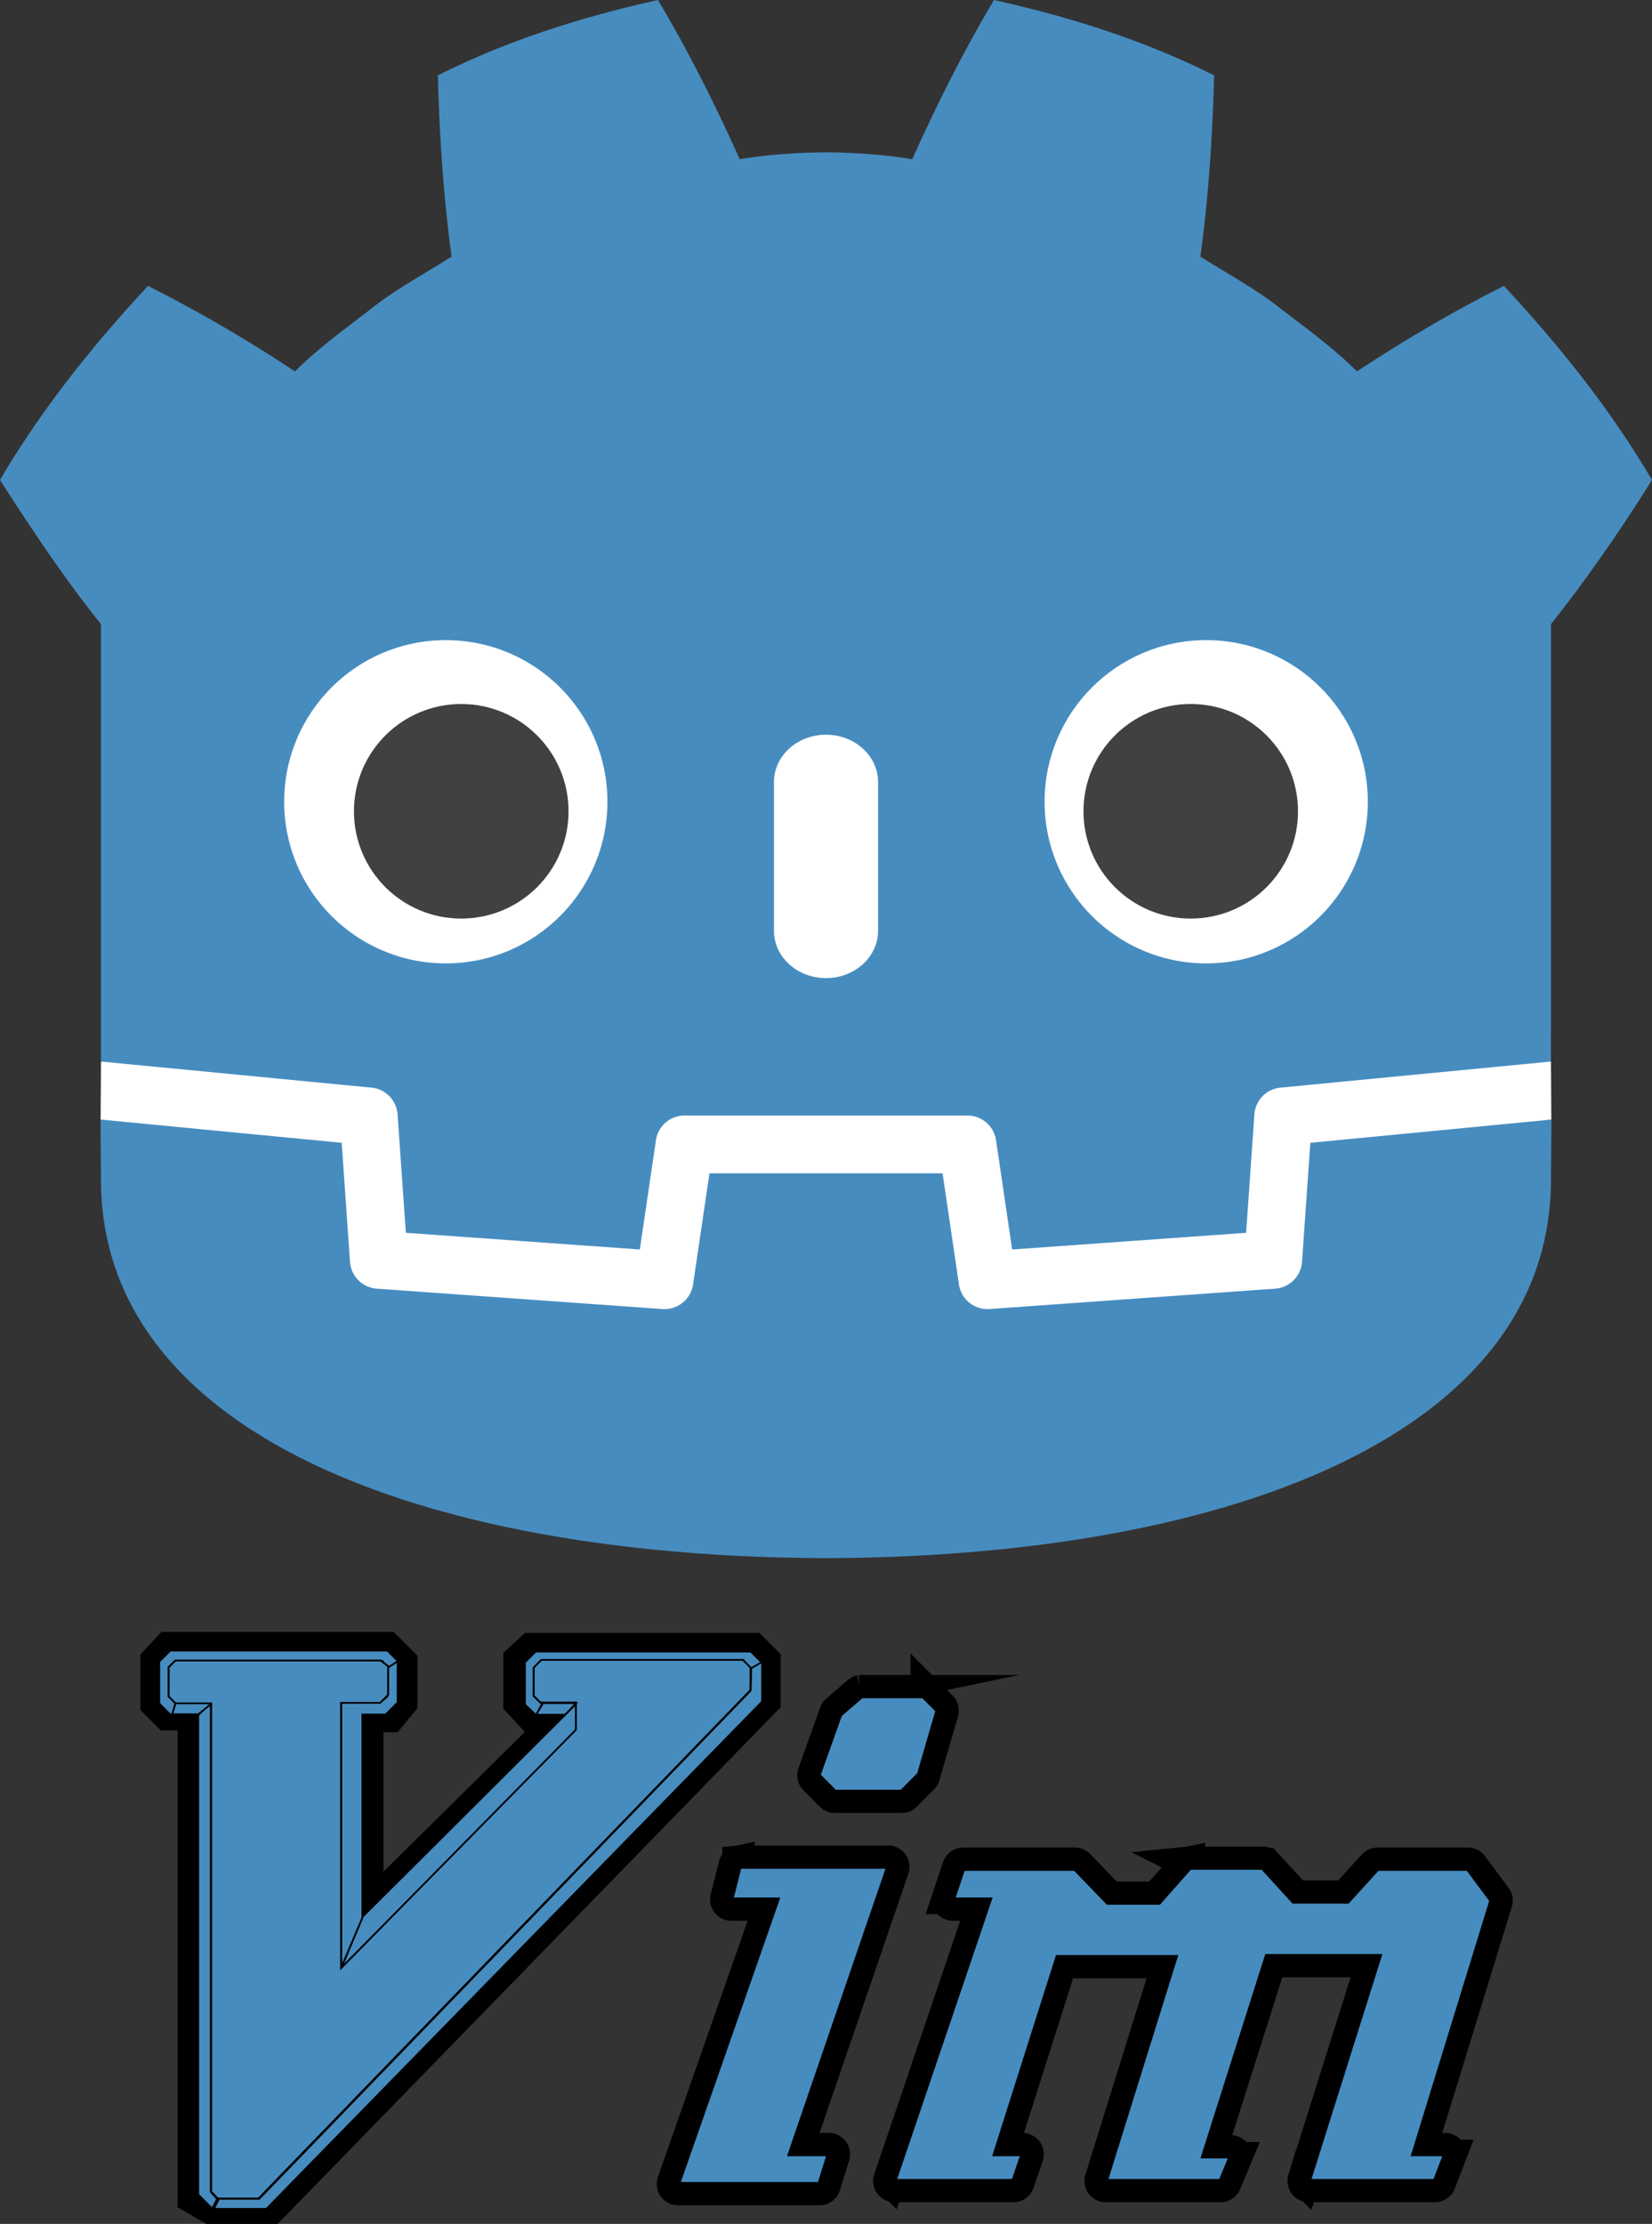 <svg xmlns="http://www.w3.org/2000/svg" width="409.992" height="551.829"><rect width="100%" height="100%" fill="#333333" stroke="none"/><g style="stroke-width:9.927"><path d="M0 0s-.325 1.994-.515 1.976l-36.182-3.491a5.88 5.88 0 0 1-5.317-5.459l-.994-14.247L-71-23.218l-1.904 12.912c-.424 2.872-2.932 5.037-5.835 5.037h-38.188c-2.902 0-5.41-2.165-5.834-5.037l-1.905-12.912-27.992 1.997-.994 14.247a5.88 5.88 0 0 1-5.317 5.46l-36.2 3.49c-.187.018-.324-1.978-.511-1.978l-.049-7.83 30.658-4.944 1.004-14.374c.203-2.91 2.551-5.263 5.463-5.472l38.551-2.75q.219-.015.434-.016c2.897 0 5.401 2.166 5.825 5.038l1.959 13.286h28.005l1.959-13.286c.423-2.871 2.93-5.037 5.831-5.037q.214 0 .423.015l38.556 2.75c2.911.209 5.26 2.562 5.463 5.472l1.003 14.374L.05-7.81z" style="fill:#fff" transform="matrix(1.839 0 0 -1.839 384.916 263.437)"/><path d="M0 0v-59.041q.162 0 .323-.015l36.196-3.49a3.9 3.9 0 0 0 3.514-3.609l1.116-15.978 31.574-2.253 2.175 14.747a3.9 3.9 0 0 0 3.856 3.329h38.188a3.9 3.9 0 0 0 3.855-3.329l2.175-14.747 31.575 2.253 1.115 15.978a3.9 3.9 0 0 0 3.514 3.609l36.182 3.49q.16.014.322.015v4.711l.015.005V0c5.097 6.416 9.923 13.494 13.621 19.449-5.651 9.62-12.575 18.217-19.976 26.182-6.864-3.455-13.531-7.369-19.828-11.534-3.151 3.132-6.7 5.694-10.186 8.372-3.425 2.751-7.285 4.768-10.946 7.118 1.09 8.117 1.629 16.108 1.846 24.448-9.446 4.754-19.519 7.906-29.708 10.17-4.068-6.837-7.788-14.241-11.028-21.479-3.842.642-7.702.88-11.567.926v.006c-.027 0-.052-.006-.075-.006-.024 0-.049.006-.073.006v-.006c-3.872-.046-7.729-.284-11.572-.926-3.238 7.238-6.956 14.642-11.03 21.479-10.184-2.264-20.258-5.416-29.703-10.17.216-8.34.755-16.331 1.848-24.448-3.668-2.35-7.523-4.367-10.949-7.118-3.481-2.678-7.036-5.24-10.188-8.372-6.297 4.165-12.962 8.079-19.828 11.534-7.401-7.965-14.321-16.562-19.974-26.182C-9.178 12.475-4.413 5.466 0 0" style="fill:#478cbf" transform="matrix(1.839 0 0 -1.839 25.05 154.857)"/><path d="m0 0-1.121-16.063a3.9 3.9 0 0 0-3.611-3.616l-38.555-2.751a3.9 3.9 0 0 0-4.133 3.32l-2.211 14.994H-81.09l-2.211-14.994a3.895 3.895 0 0 0-4.133-3.32l-38.555 2.751a3.9 3.9 0 0 0-3.611 3.616L-130.721 0l-32.547 3.138c.015-3.498.06-7.33.06-8.093 0-34.374 43.605-50.896 97.781-51.086h.133c54.176.19 97.766 16.712 97.766 51.086 0 .777.047 4.593.063 8.093z" style="fill:#478cbf" transform="matrix(1.839 0 0 -1.839 325.198 283.57)"/><path d="M0 0c0-12.052-9.765-21.815-21.813-21.815-12.042 0-21.81 9.763-21.81 21.815 0 12.044 9.768 21.802 21.81 21.802C-9.765 21.802 0 12.044 0 0" style="fill:#fff" transform="matrix(1.839 0 0 -1.839 150.75 198.933)"/><path d="M0 0c0-7.994-6.479-14.473-14.479-14.473-7.996 0-14.479 6.479-14.479 14.473s6.483 14.479 14.479 14.479C-6.479 14.479 0 7.994 0 0" style="fill:#414042" transform="matrix(1.839 0 0 -1.839 141.097 201.313)"/><path d="M0 0c-3.878 0-7.021 2.858-7.021 6.381v20.081c0 3.52 3.143 6.381 7.021 6.381s7.028-2.861 7.028-6.381V6.381C7.028 2.858 3.878 0 0 0" style="fill:#fff" transform="matrix(1.839 0 0 -1.839 204.993 242.702)"/><path d="M0 0c0-12.052 9.765-21.815 21.815-21.815 12.041 0 21.808 9.763 21.808 21.815 0 12.044-9.767 21.802-21.808 21.802C9.765 21.802 0 12.044 0 0" style="fill:#fff" transform="matrix(1.839 0 0 -1.839 259.244 198.933)"/><path d="M0 0c0-7.994 6.477-14.473 14.471-14.473C22.473-14.473 28.95-7.994 28.95 0s-6.477 14.479-14.479 14.479C6.477 14.479 0 7.994 0 0" style="fill:#414042" transform="matrix(1.839 0 0 -1.839 268.899 201.313)"/></g><path d="M114.657 353.094h47.807l2.913 3.206v9.84l-2.31 3.095h-5.223V418.1l44.995-48.866h-7.432l-2.612-3.096v-10.392l2.41-2.432h48.41l2.411 2.653v9.729L136.552 489.299h-12.454l-3.605-2.29V368.792h-6.037l-2.21-2.433v-10.392z" style="fill:none;stroke:#000;stroke-width:8.345;stroke-linecap:butt;stroke-linejoin:miter;stroke-miterlimit:4;stroke-dasharray:none;stroke-opacity:1" transform="matrix(1.118 0 0 1.017 -85.966 50.082)"/><path d="m162.972 358.095 2.699-1.564-2.77-3.049H114.68l-2.45 2.697v10.202l2.716 2.99 1.296-2.99-1.704-1.876v-7.192l1.278-1.25h46.02z" style="fill:#478cbf;fill-opacity:1;stroke:#000;stroke-width:.417px;stroke-linecap:butt;stroke-linejoin:miter;stroke-opacity:1" transform="matrix(1.118 0 0 1.017 -85.966 50.082)"/><path d="m197.065 355.747-1.703 1.875v6.88l1.491 1.643h7.88v6.648l-52.124 58.157v-64.723h8.662l1.778-1.957v-6.963l-1.64-1.396h-45.587l-1.492 1.642v7.114l1.516 1.67h7.93v119.185l1.49 1.642h9.011l109.232-124.07v-5.472l-1.703-1.875z" style="fill:none;stroke:#000;stroke-width:.417px;stroke-linecap:butt;stroke-linejoin:miter;stroke-opacity:1" transform="matrix(1.118 0 0 1.017 -85.966 50.082)"/><path d="M123.696 366.14v119.4l1.406 1.769-1.102 2.313-3.116-3.419V369.235Z" style="fill:#478cbf;fill-opacity:1;stroke:#000;stroke-width:.417px;stroke-linecap:butt;stroke-linejoin:miter;stroke-opacity:1" transform="matrix(1.118 0 0 1.017 -85.966 50.082)"/><path d="m115.906 366.14-.804 2.874h5.826l3.213-2.875zm80.019 3.228 1.278-2.893-1.846-1.876v-6.41l2.13-2.346h44.458l1.704 2.502 2.415-1.876-2.486-2.736h-47.795l-2.38 2.618v10.28l2.468 2.56m-38.625 49.363-4.642 12.4 52.411-57.85v-6.879z" style="fill:#478cbf;fill-opacity:1;stroke:#000;stroke-width:.417px;stroke-linecap:butt;stroke-linejoin:miter;stroke-opacity:1" transform="matrix(1.118 0 0 1.017 -85.966 50.082)"/><path d="m162.866 357.737 2.31-1.658v10.06l-2.662 2.93h-5.172v49.584l-4.72 12.272V366.14h8.637l1.607-1.437z" style="fill:#478cbf;fill-opacity:1;stroke:#000;stroke-width:.417px;stroke-linecap:butt;stroke-linejoin:miter;stroke-opacity:1" transform="matrix(1.118 0 0 1.017 -85.966 50.082)"/><path d="m197.065 355.747-1.703 1.875v6.88l1.491 1.643h7.88v6.648l-52.124 58.157v-64.723h8.662l1.778-1.957v-6.963l-1.64-1.396h-45.587l-1.492 1.642v7.114l1.516 1.67h7.93v119.185l1.49 1.642h9.011l109.232-124.07v-5.472l-1.703-1.875z" style="fill:#478cbf;fill-opacity:1;stroke:#000;stroke-width:.417px;stroke-linecap:butt;stroke-linejoin:miter;stroke-opacity:1" transform="matrix(1.118 0 0 1.017 -85.966 50.082)"/><path d="m243.649 357.782 2.426-1.542v9.672L136.04 489.682h-11.682l1.116-2.442h8.948l109.084-123.986Zm-38.852 8.523-2.46 2.82h-6.428l1.506-2.82z" style="fill:#478cbf;fill-opacity:1;stroke:#000;stroke-width:.417px;stroke-linecap:butt;stroke-linejoin:miter;stroke-opacity:1" transform="matrix(1.118 0 0 1.017 -85.966 50.082)"/><path d="M399.781 560a1.23 1.23 0 0 0-.562.281l-5.313 4.563a1.23 1.23 0 0 0-.344.531l-5.312 14.875a1.23 1.23 0 0 0 .281 1.281l4.063 4.063a1.23 1.23 0 0 0 .875.343h16.406a1.23 1.23 0 0 0 .875-.343l4.281-4.313a1.23 1.23 0 0 0 .313-.531l4.562-15.656a1.23 1.23 0 0 0-.312-1.219l-3.531-3.531a1.23 1.23 0 0 0-.875-.344H400.03a1.2 1.2 0 0 0-.25 0zm-30.062 41.938a1.23 1.23 0 0 0-.938.906l-2.031 8.062a1.233 1.233 0 0 0 1.188 1.532h9.656l-23.938 68.343a1.233 1.233 0 0 0 1.156 1.625h34.844a1.23 1.23 0 0 0 1.188-.843l2.281-7.344a1.233 1.233 0 0 0-1.187-1.594h-7.875l23.687-69.062a1.233 1.233 0 0 0-1.156-1.625h-36.625a1.2 1.2 0 0 0-.25 0zm110.875.25a1.23 1.23 0 0 0-.688.406l-7.25 8.187h-11.531l-7.687-7.968a1.23 1.23 0 0 0-.875-.375H425.03a1.23 1.23 0 0 0-1.156.812l-2.531 7.563a1.233 1.233 0 0 0 1.156 1.625h7.375l-22.937 67.593a1.233 1.233 0 0 0 1.156 1.625h29.312a1.23 1.23 0 0 0 1.156-.812l2.25-6.594a1.233 1.233 0 0 0-1.156-1.625h-5.125l14.625-46.031h26.469l-16.687 53.468a1.233 1.233 0 0 0 1.187 1.594h28.281a1.23 1.23 0 0 0 1.125-.75l2.531-6.062a1.233 1.233 0 0 0-1.125-1.688h-5.125l14.875-46.812h25.188l-16.937 53.718a1.233 1.233 0 0 0 1.187 1.594h31.063a1.23 1.23 0 0 0 1.156-.781l2.531-6.594a1.233 1.233 0 0 0-1.156-1.656h-6.157l18.72-60.781a1.23 1.23 0 0 0-.188-1.125l-5.813-7.813a1.23 1.23 0 0 0-1-.468h-22.218a1.23 1.23 0 0 0-.907.375l-7 7.687h-12.25l-7.25-7.937a1.23 1.23 0 0 0-.906-.375h-17.906a1.2 1.2 0 0 0-.25 0z" style="fill:#ccc;fill-opacity:1;stroke:#000;stroke-width:8;stroke-linecap:butt;stroke-linejoin:miter;stroke-miterlimit:10;stroke-dasharray:none;stroke-opacity:1" transform="matrix(1.008 0 0 1.009 -189.39 -145.38)"/><path d="m400.031 561.219-5.312 4.562-5.313 14.875 4.063 4.063h16.406l4.281-4.313 4.563-15.656-3.531-3.531zm-30.062 41.937-2.031 8.063h11.375l-24.5 69.968h34.843l2.281-7.343h-9.593l24.25-70.688zm110.875.25L473.25 612h-12.625l-8.062-8.344H425.03l-2.531 7.563h9.094l-23.5 69.218h29.312l2.25-6.593h-6.812l15.406-48.469h29.063l-17.188 55.063h28.281l2.531-6.063h-6.812l15.656-49.25h27.781l-17.437 55.313h31.063l2.53-6.594h-7.843l19.219-62.375-5.813-7.813h-22.218l-7.344 8.063h-13.375l-7.594-8.313z" style="fill:#478cbf;fill-opacity:1;stroke:#000;stroke-width:1;stroke-linecap:butt;stroke-linejoin:miter;stroke-miterlimit:10;stroke-dasharray:none;stroke-opacity:1" transform="matrix(1.008 0 0 1.009 -189.39 -145.38)"/></svg>